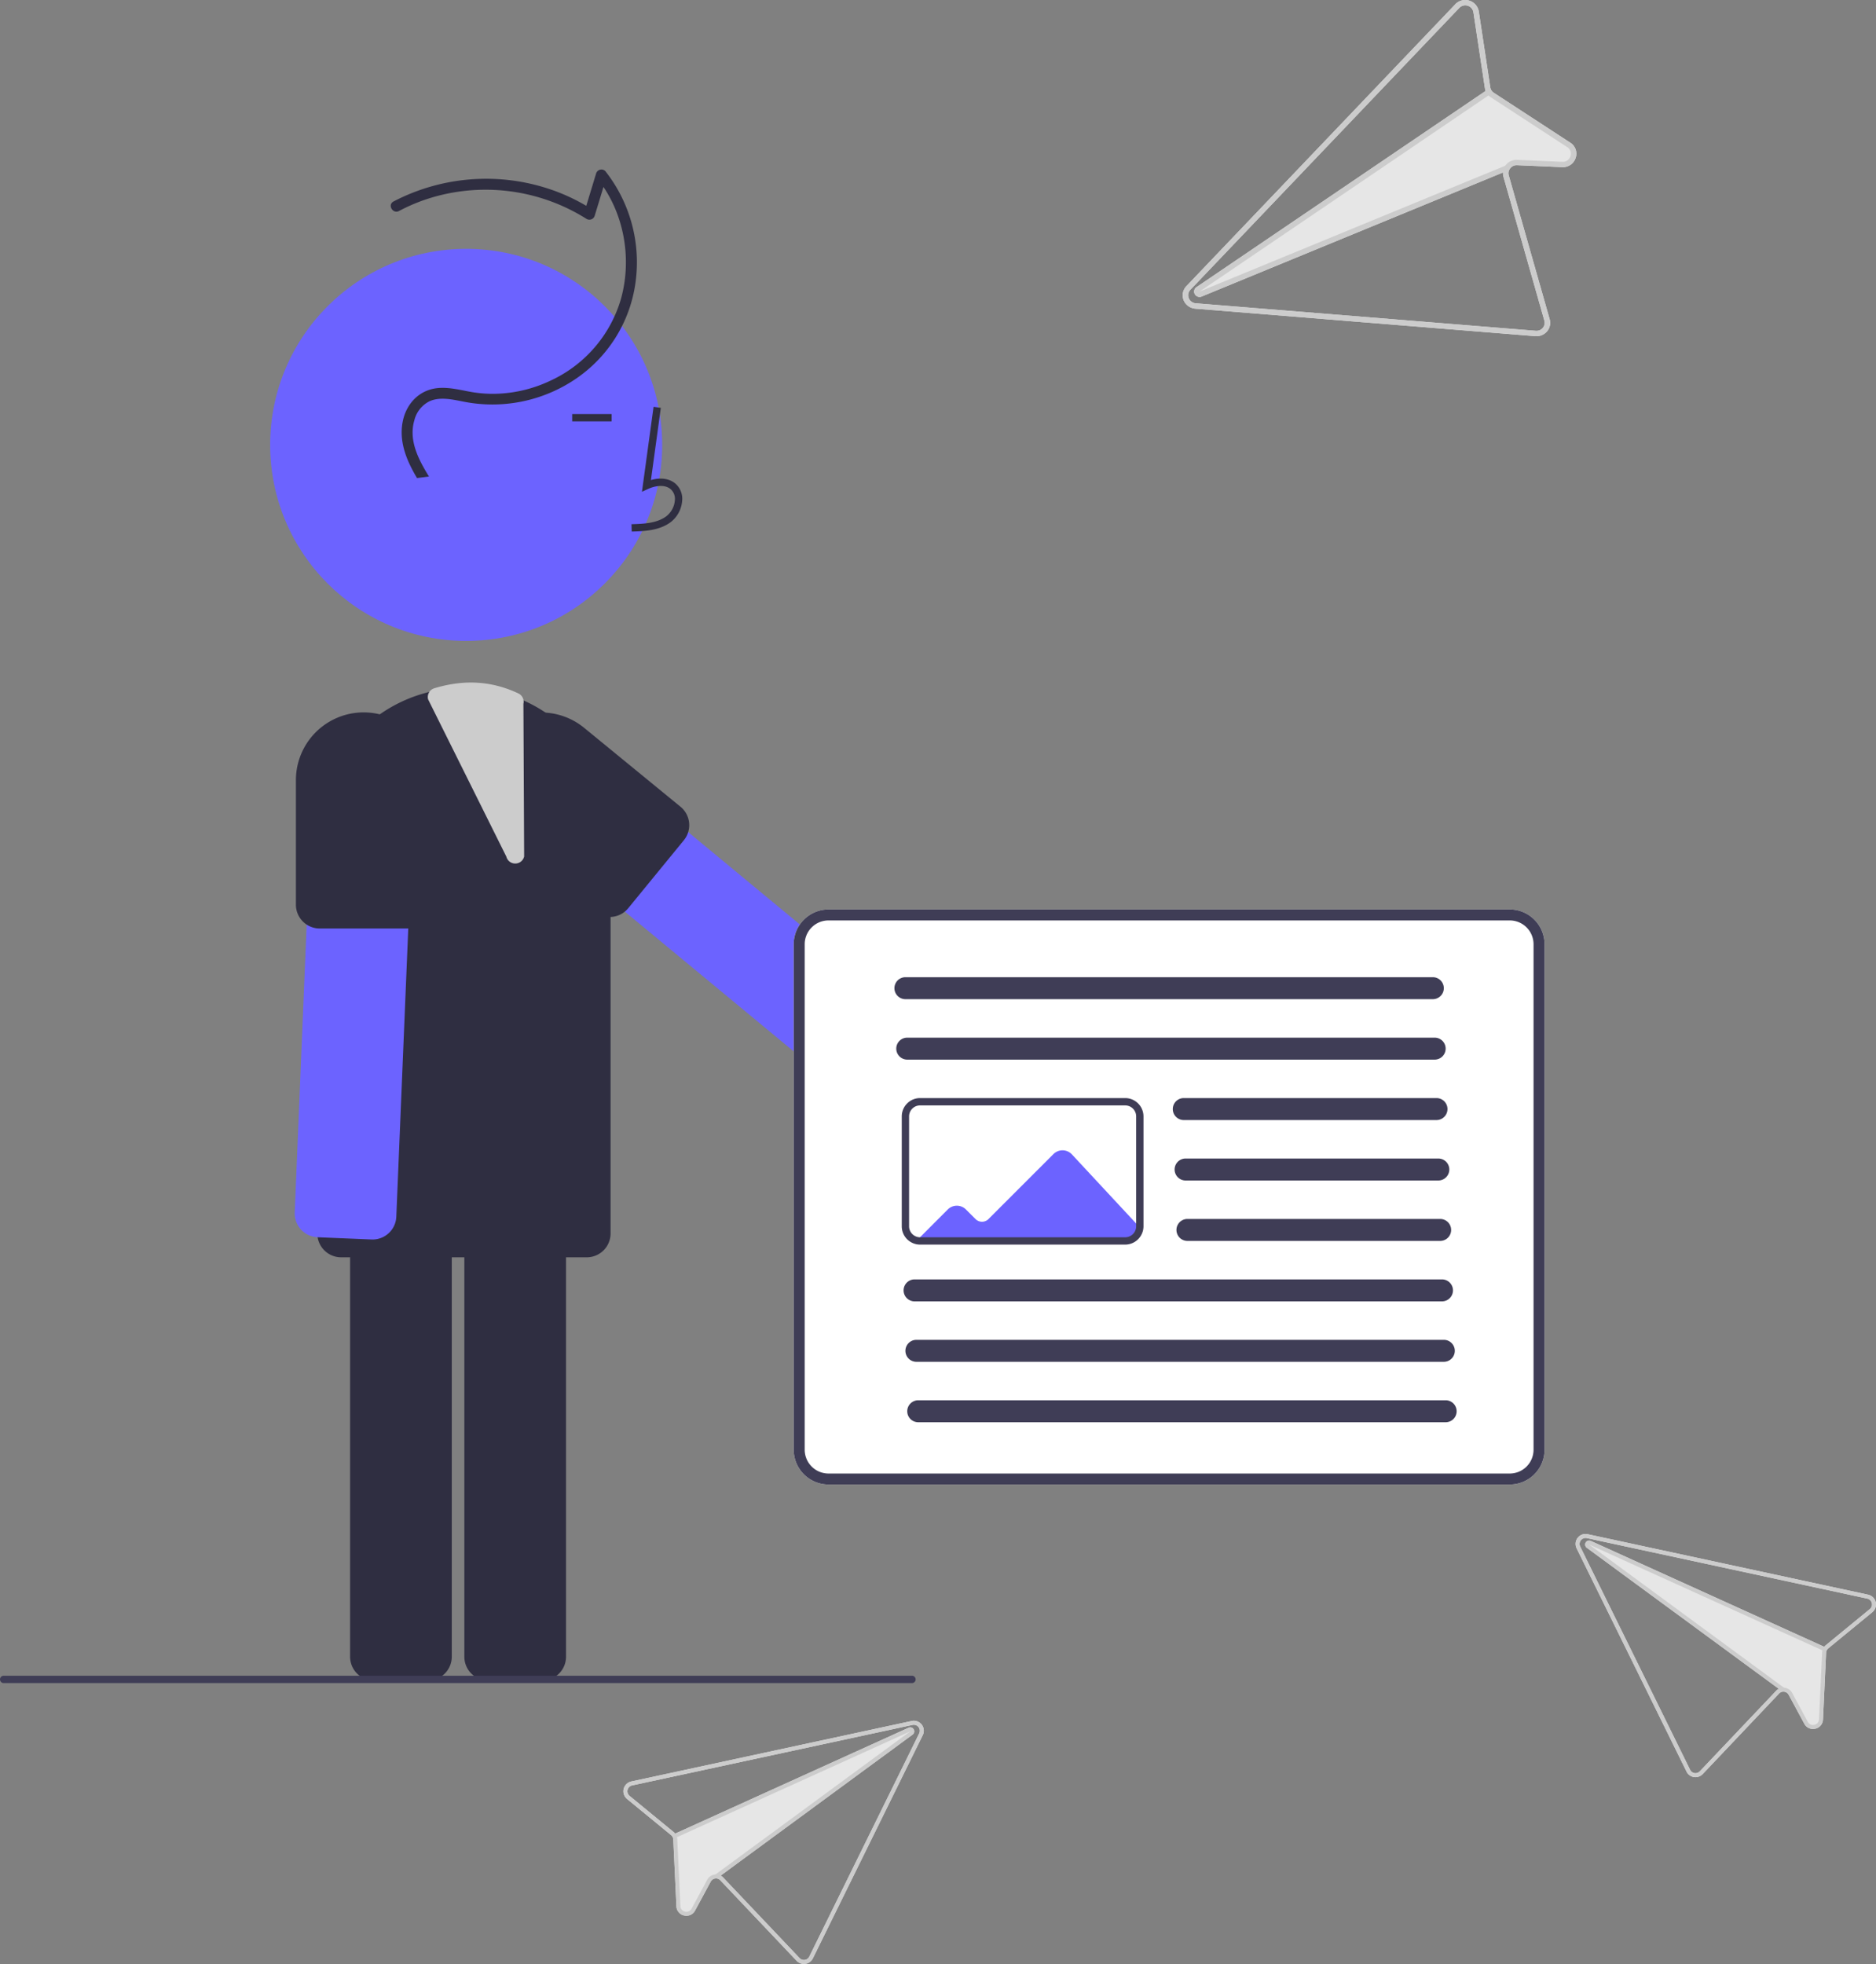 <svg xmlns="http://www.w3.org/2000/svg" width="512.209" height="536.175" viewBox="0 0 512.209 536.175">
  <rect x="0" y="0" width="512.209" height="536.175" fill="#808080" stroke="none"/>
  <g id="Group_135" data-name="Group 135" transform="translate(-41.791 -136)">
    <g id="Group_15" data-name="Group 15" transform="translate(41.791 182.271)">
      <circle id="Ellipse_7" data-name="Ellipse 7" cx="53.519" cy="53.519" r="53.519" transform="translate(73.762 21.663)" fill="#6c63ff"/>
      <path id="Path_91" data-name="Path 91" d="M794.461,670.558V547.543a6.508,6.508,0,0,0-6.5-6.5H773.2a6.508,6.508,0,0,0-6.5,6.5V670.558a6.507,6.507,0,0,0,6.5,6.5h14.759a6.507,6.507,0,0,0,6.5-6.5Z" transform="translate(-671.112 -264.529)" fill="#2f2e41"/>
      <path id="Path_92" data-name="Path 92" d="M763.269,670.558V547.543a6.508,6.508,0,0,0-6.5-6.5h-14.76a6.508,6.508,0,0,0-6.5,6.5V670.558a6.508,6.508,0,0,0,6.5,6.5h14.76a6.507,6.507,0,0,0,6.5-6.5Z" transform="translate(-608.727 -264.529)" fill="#2f2e41"/>
      <path id="Path_93" data-name="Path 93" d="M803.408,555.005V446.061a40.031,40.031,0,0,0-40.031-40.031h0a40.031,40.031,0,0,0-40.031,40.031V555.005a6.5,6.5,0,0,0,6.5,6.5h67.063a6.5,6.5,0,0,0,6.5-6.5Z" transform="translate(-636.703 -264.529)" fill="#2f2e41"/>
      <path id="Path_94" data-name="Path 94" d="M703.826,363.37l-.056-2c3.721-.1,7-.337,9.466-2.138a6.148,6.148,0,0,0,2.381-4.528,3.514,3.514,0,0,0-1.153-2.895c-1.636-1.382-4.269-.935-6.188-.055l-1.655.759,3.173-23.19,1.981.271-2.7,19.727c2.607-.767,5.023-.437,6.678.961a5.471,5.471,0,0,1,1.86,4.492,8.132,8.132,0,0,1-3.2,6.073C711.248,363.162,707.133,363.277,703.826,363.37Z" transform="translate(-531.348 -264.529)" fill="#2f2e41"/>
      <rect id="Rectangle_60" data-name="Rectangle 60" width="10.771" height="2" transform="translate(156.227 66.766)" fill="#2f2e41"/>
      <path id="Path_95" data-name="Path 95" d="M802.4,554.93a6.454,6.454,0,0,0,2.092-4.514l5.1-122.908a6.5,6.5,0,0,0-6.225-6.764l-14.747-.612a6.506,6.506,0,0,0-6.763,6.225l-5.1,122.909a6.508,6.508,0,0,0,6.225,6.764l14.747.611a6.564,6.564,0,0,0,1.4-.091A6.452,6.452,0,0,0,802.4,554.93Z" transform="translate(-696.286 -264.529)" fill="#6c63ff"/>
      <path id="Path_96" data-name="Path 96" d="M778.759,471.744h24a6.507,6.507,0,0,0,6.5-6.5v-34a18.5,18.5,0,0,0-37,0v34A6.507,6.507,0,0,0,778.759,471.744Z" transform="translate(-691.467 -264.529)" fill="#2f2e41"/>
      <path id="Path_97" data-name="Path 97" d="M744.028,517.293l9.409-11.372a6.508,6.508,0,0,0-.865-9.152l-94.781-78.416a6.5,6.5,0,0,0-9.151.864l-9.409,11.373a6.5,6.5,0,0,0,.865,9.151l94.779,78.416a6.487,6.487,0,0,0,9.152-.864Z" transform="translate(-502.615 -264.529)" fill="#6c63ff"/>
      <path id="Path_98" data-name="Path 98" d="M744.1,466.217l15.2-18.57a6.507,6.507,0,0,0-.912-9.147l-26.308-21.538a18.5,18.5,0,1,0-23.438,28.63l26.308,21.538a6.507,6.507,0,0,0,9.147-.912Z" transform="translate(-572.585 -264.529)" fill="#2f2e41"/>
      <path id="Path_99" data-name="Path 99" d="M723.345,348.773c-2.787-4.656-4.968-9.786-3.933-15.3.924-4.926,4.469-8.762,9.567-9.266,3.07-.3,6.125.516,9.123,1.05a34.248,34.248,0,0,0,7.448.482A36.994,36.994,0,0,0,760,322.074a35.469,35.469,0,0,0,19.056-22.331c3.042-11.074.783-23.649-6.44-32.663l2.507-.662-3.264,10.724a1.515,1.515,0,0,1-2.2.9,51.664,51.664,0,0,0-40.2-6.427,48.948,48.948,0,0,0-11.031,4.243c-1.7.906-3.221-1.683-1.514-2.59a54.7,54.7,0,0,1,42.915-3.288,52.215,52.215,0,0,1,11.345,5.472l-2.2.9,3.264-10.724a1.512,1.512,0,0,1,2.507-.662,40.207,40.207,0,0,1,8.241,30.483,37.94,37.94,0,0,1-16.429,26.319A40.458,40.458,0,0,1,736,327.9c-2.936-.564-6.265-1.372-9.146-.143a7.9,7.9,0,0,0-4.234,5.208c-1.632,5.531,1.145,10.784,3.982,15.383Z" transform="translate(-609.481 -264.529)" fill="#2f2e41"/>
      <path id="Path_100" data-name="Path 100" d="M770.8,454h.037a2.466,2.466,0,0,0,2.4-1.927l-.2-41.668a2.535,2.535,0,0,0-1.4-2.853c-7.253-3.407-14.749-3.865-22.913-1.4a2.5,2.5,0,0,0-1.706,3.042l21.366,42.943A2.465,2.465,0,0,0,770.8,454Z" transform="translate(-630.129 -264.529)" fill="#ccc"/>
      <path id="Path_101" data-name="Path 101" d="M641.051,677.744h248a1,1,0,0,0,0-2h-248a1,1,0,0,0,0,2Z" transform="translate(-640.051 -264.529)" fill="#3f3d56"/>
    </g>
    <g id="Group_14" data-name="Group 14" transform="translate(-616 74)">
      <path id="Path_102" data-name="Path 102" d="M645.949,533.538h-186a9.511,9.511,0,0,1-9.5-9.5v-138a9.511,9.511,0,0,1,9.5-9.5h186a9.511,9.511,0,0,1,9.5,9.5v138A9.511,9.511,0,0,1,645.949,533.538Z" transform="translate(424.051 -66.258)" fill="#fff"/>
      <path id="Path_103" data-name="Path 103" d="M484.027,466.948l35.971.59H540.95a3.5,3.5,0,0,0,3.5-3.5v-1.223l-18.042-19.4a3.5,3.5,0,0,0-5.038-.091l-17.744,17.744a2.5,2.5,0,0,1-3.534,0l-2.626-2.622a3.5,3.5,0,0,0-4.949,0Z" transform="translate(424.051 -66.258)" fill="#6c63ff"/>
      <path id="Path_104" data-name="Path 104" d="M645.949,533.538h-186a9.511,9.511,0,0,1-9.5-9.5v-138a9.511,9.511,0,0,1,9.5-9.5h186a9.511,9.511,0,0,1,9.5,9.5v138A9.511,9.511,0,0,1,645.949,533.538Zm-186-154a6.507,6.507,0,0,0-6.5,6.5v138a6.508,6.508,0,0,0,6.5,6.5h186a6.507,6.507,0,0,0,6.5-6.5v-138a6.507,6.507,0,0,0-6.5-6.5Z" transform="translate(424.051 -66.258)" fill="#3f3d56"/>
      <path id="Path_105" data-name="Path 105" d="M624.949,401.038h-144a3,3,0,1,1,0-6h144a3,3,0,0,1,0,6Z" transform="translate(424.051 -66.258)" fill="#3f3d56"/>
      <path id="Path_106" data-name="Path 106" d="M625.449,417.538h-144a3,3,0,0,1,0-6h144a3,3,0,0,1,0,6Z" transform="translate(424.051 -66.258)" fill="#3f3d56"/>
      <path id="Path_107" data-name="Path 107" d="M625.949,434.038h-69a3,3,0,1,1,0-6h69a3,3,0,0,1,0,6Z" transform="translate(424.051 -66.258)" fill="#3f3d56"/>
      <path id="Path_108" data-name="Path 108" d="M626.449,450.538h-69a3,3,0,1,1,0-6h69a3,3,0,0,1,0,6Z" transform="translate(424.051 -66.258)" fill="#3f3d56"/>
      <path id="Path_109" data-name="Path 109" d="M626.949,467.038h-69a3,3,0,1,1,0-6h69a3,3,0,0,1,0,6Z" transform="translate(424.051 -66.258)" fill="#3f3d56"/>
      <path id="Path_110" data-name="Path 110" d="M627.449,483.538h-144a3,3,0,1,1,0-6h144a3,3,0,0,1,0,6Z" transform="translate(424.051 -66.258)" fill="#3f3d56"/>
      <path id="Path_111" data-name="Path 111" d="M627.949,500.038h-144a3,3,0,1,1,0-6h144a3,3,0,0,1,0,6Z" transform="translate(424.051 -66.258)" fill="#3f3d56"/>
      <path id="Path_112" data-name="Path 112" d="M628.449,516.538h-144a3,3,0,1,1,0-6h144a3,3,0,0,1,0,6Z" transform="translate(424.051 -66.258)" fill="#3f3d56"/>
      <path id="Path_113" data-name="Path 113" d="M540.949,468.038h-56a4.917,4.917,0,0,1-2.384-.61h-.014l-.254-.153a4.98,4.98,0,0,1-2.348-4.237v-30a5.006,5.006,0,0,1,5-5h56a5.006,5.006,0,0,1,5,5v30a5.006,5.006,0,0,1-5,5ZM483.234,465.5l.144.088a2.906,2.906,0,0,0,1.571.452h56a3,3,0,0,0,3-3v-30a3,3,0,0,0-3-3h-56a3,3,0,0,0-3,3v30a2.987,2.987,0,0,0,1.286,2.459Z" transform="translate(424.051 -66.258)" fill="#3f3d56"/>
    </g>
    <g id="Group_12" data-name="Group 12" transform="translate(-522 133)">
      <path id="Path_114" data-name="Path 114" d="M312.093,555.619a2.722,2.722,0,0,0-1.149,4.763l12.027,9.873a1.77,1.77,0,0,1,.429.529,1.663,1.663,0,0,1,.167.655l.855,18.232a2.661,2.661,0,0,0,2.108,2.527l.021,0a2.657,2.657,0,0,0,2.975-1.363l4.27-7.9a1.637,1.637,0,0,1,1.457-.847,1.582,1.582,0,0,1,1.163.508l20.847,21.982a2.717,2.717,0,0,0,4.408-.668l30.015-60.953a2.72,2.72,0,0,0-3.015-3.864l-.982.211-75.6,16.307Zm-.462,3.924a1.635,1.635,0,0,1,.694-2.859l75.572-16.3,1.006-.217a1.635,1.635,0,0,1,1.81,2.316L360.7,603.434a1.632,1.632,0,0,1-2.645.4l-20.847-21.982a2.607,2.607,0,0,0-.71-.541l52.412-38.5a1.089,1.089,0,0,0-.908-1.938.947.947,0,0,0-.175.061l-63.743,28.909a2.682,2.682,0,0,0-.423-.428l-12.027-9.873Z" transform="translate(424.051 -66.258)" fill="#e6e6e6"/>
      <path id="Path_115" data-name="Path 115" d="M312.093,555.619a2.722,2.722,0,0,0-1.149,4.763l12.027,9.873a1.77,1.77,0,0,1,.429.529,1.663,1.663,0,0,1,.167.655l.855,18.232a2.661,2.661,0,0,0,2.108,2.527l.021,0a2.657,2.657,0,0,0,2.975-1.363l4.27-7.9a1.637,1.637,0,0,1,1.457-.847,1.582,1.582,0,0,1,1.163.508l20.847,21.982a2.717,2.717,0,0,0,4.408-.668l30.015-60.953a2.72,2.72,0,0,0-3.015-3.864l-.982.211-75.6,16.307Zm-.462,3.924a1.635,1.635,0,0,1,.694-2.859l75.572-16.3,1.006-.217a1.635,1.635,0,0,1,1.81,2.316L360.7,603.434a1.632,1.632,0,0,1-2.645.4l-20.847-21.982a2.606,2.606,0,0,0-.71-.541,2.645,2.645,0,0,0-1.235-.307c-.061,0-.123,0-.185,0h-.005a2.713,2.713,0,0,0-2.229,1.417l-4.271,7.9a1.583,1.583,0,0,1-1.789.813l-.011,0a1.579,1.579,0,0,1-1.263-1.516l-.855-18.232a2.574,2.574,0,0,0-.086-.57v-.005a2.606,2.606,0,0,0-.2-.517,2.529,2.529,0,0,0-.289-.454,2.679,2.679,0,0,0-.423-.428l-12.027-9.873Z" transform="translate(424.051 -66.258)" fill="#ccc"/>
      <path id="Path_116" data-name="Path 116" d="M324.082,569.844l63.744-28.909a.951.951,0,0,1,.175-.061,1.089,1.089,0,0,1,.908,1.938l-52.412,38.5-.925.681-.641-.877.141-.108h.005l53.185-39.075-63.693,28.881v.005l-.277.122-.449-.99Z" transform="translate(424.051 -66.258)" fill="#ccc"/>
    </g>
    <g id="Group_13" data-name="Group 13" transform="translate(-564 51)">
      <path id="Path_117" data-name="Path 117" d="M691.806,586.619l-75.6-16.307-.982-.211a2.72,2.72,0,0,0-3.015,3.864l30.015,60.953a2.717,2.717,0,0,0,4.408.668L667.482,613.6a1.583,1.583,0,0,1,1.163-.508,1.637,1.637,0,0,1,1.457.847l4.27,7.9a2.657,2.657,0,0,0,2.975,1.363l.021,0a2.66,2.66,0,0,0,2.108-2.527l.855-18.232a1.662,1.662,0,0,1,.167-.655,1.768,1.768,0,0,1,.429-.529l12.027-9.873a2.722,2.722,0,0,0-1.149-4.763Zm.462,3.924-12.027,9.873a2.685,2.685,0,0,0-.423.428l-63.744-28.909a.95.95,0,0,0-.175-.061,1.089,1.089,0,0,0-.908,1.938l52.412,38.5a2.608,2.608,0,0,0-.71.541l-20.847,21.982a1.631,1.631,0,0,1-2.645-.4l-30.014-60.953a1.635,1.635,0,0,1,1.81-2.316l1.006.217,75.573,16.3a1.635,1.635,0,0,1,.694,2.859Z" transform="translate(424.051 -66.258)" fill="#e6e6e6"/>
      <path id="Path_118" data-name="Path 118" d="M691.806,586.619l-75.6-16.307-.982-.211a2.72,2.72,0,0,0-3.015,3.864l30.015,60.953a2.717,2.717,0,0,0,4.408.668L667.482,613.6a1.583,1.583,0,0,1,1.163-.508,1.637,1.637,0,0,1,1.457.847l4.27,7.9a2.657,2.657,0,0,0,2.975,1.363l.021,0a2.66,2.66,0,0,0,2.108-2.527l.855-18.232a1.662,1.662,0,0,1,.167-.655,1.768,1.768,0,0,1,.429-.529l12.027-9.873a2.722,2.722,0,0,0-1.149-4.763Zm.462,3.924-12.027,9.873a2.685,2.685,0,0,0-.423.428,2.529,2.529,0,0,0-.289.454,2.606,2.606,0,0,0-.2.517v.005a2.573,2.573,0,0,0-.086.57l-.855,18.232a1.579,1.579,0,0,1-1.263,1.516l-.011,0a1.583,1.583,0,0,1-1.789-.813l-4.271-7.9a2.713,2.713,0,0,0-2.229-1.417h-.005c-.062,0-.124-.006-.185,0a2.645,2.645,0,0,0-1.235.307,2.608,2.608,0,0,0-.71.541l-20.847,21.982a1.631,1.631,0,0,1-2.645-.4l-30.015-60.953a1.635,1.635,0,0,1,1.81-2.316l1.006.217,75.573,16.3a1.635,1.635,0,0,1,.694,2.859Z" transform="translate(424.051 -66.258)" fill="#ccc"/>
      <path id="Path_119" data-name="Path 119" d="M680.058,600.952l-.449.99-.278-.122v-.005l-63.693-28.881,53.185,39.075h.005l.141.108-.641.877-.925-.681-52.412-38.5a1.089,1.089,0,0,1,.908-1.938.955.955,0,0,1,.175.062l63.744,28.909Z" transform="translate(424.051 -66.258)" fill="#ccc"/>
    </g>
    <g id="Group_11" data-name="Group 11" transform="translate(364.703 136)">
      <path id="Path_120" data-name="Path 120" d="M436.084,223.412a3.758,3.758,0,0,1,6.414,1.969l3.136,20.707a2.352,2.352,0,0,0,.32.861,2.258,2.258,0,0,0,.653.646l20.846,13.6a3.545,3.545,0,0,1,1.487,4.18l-.009.028a3.642,3.642,0,0,1-3.7,2.49l-12.3-.534a2.255,2.255,0,0,0-2.024,1.1,2.094,2.094,0,0,0-.222,1.693l11.164,39.26a3.581,3.581,0,0,1-.718,3.312,3.777,3.777,0,0,1-3.175,1.313l-92.868-7.514a3.765,3.765,0,0,1-2.253-.979,3.61,3.61,0,0,1-.167-5.172l.941-.988,72.479-75.962Zm4.942,2.181a2.186,2.186,0,0,0-.684-1.277,2.273,2.273,0,0,0-3.169.1l-72.456,75.939-.965,1.01a2.181,2.181,0,0,0-.592,1.308,2.213,2.213,0,0,0,2.041,2.382l92.868,7.514a2.28,2.28,0,0,0,.779-.073,2.19,2.19,0,0,0,1.557-2.7l-11.164-39.259a3.445,3.445,0,0,1-.136-1.194L366.862,303.2a1.515,1.515,0,0,1-1.655-.316,1.445,1.445,0,0,1,.014-2.072,1.3,1.3,0,0,1,.2-.16l78.949-53.57a3.555,3.555,0,0,1-.2-.784l-3.136-20.707Z" transform="translate(-361.653 -222.258)" fill="#e6e6e6"/>
      <path id="Path_121" data-name="Path 121" d="M436.084,223.412a3.758,3.758,0,0,1,6.414,1.969l3.136,20.707a2.352,2.352,0,0,0,.32.861,2.258,2.258,0,0,0,.653.646l20.846,13.6a3.545,3.545,0,0,1,1.487,4.18l-.009.028a3.642,3.642,0,0,1-3.7,2.49l-12.3-.534a2.255,2.255,0,0,0-2.024,1.1,2.094,2.094,0,0,0-.222,1.693l11.164,39.26a3.581,3.581,0,0,1-.718,3.312,3.777,3.777,0,0,1-3.175,1.313l-92.868-7.514a3.765,3.765,0,0,1-2.253-.979,3.61,3.61,0,0,1-.167-5.172l.941-.988,72.479-75.962Zm4.942,2.181a2.186,2.186,0,0,0-.684-1.277,2.273,2.273,0,0,0-3.169.1l-72.456,75.939-.965,1.01a2.181,2.181,0,0,0-.592,1.308,2.213,2.213,0,0,0,2.041,2.382l92.868,7.514a2.279,2.279,0,0,0,.779-.073,2.19,2.19,0,0,0,1.557-2.7l-11.164-39.259a3.443,3.443,0,0,1-.136-1.193,3.511,3.511,0,0,1,.51-1.638c.04-.072.087-.141.135-.211l0-.007a3.744,3.744,0,0,1,3.238-1.593l12.31.536a2.169,2.169,0,0,0,2.217-1.5l0-.014a2.1,2.1,0,0,0-.893-2.506l-20.846-13.6a3.513,3.513,0,0,1-.611-.493l-.007,0a3.519,3.519,0,0,1-.469-.585,3.374,3.374,0,0,1-.33-.648,3.553,3.553,0,0,1-.2-.784l-3.136-20.707Z" transform="translate(-361.653 -222.258)" fill="#ccc"/>
      <path id="Path_122" data-name="Path 122" d="M459.819,247.083l-78.949,53.57a1.294,1.294,0,0,0-.2.16,1.445,1.445,0,0,0-.322,1.623,1.5,1.5,0,0,0,1.963.765l82.243-33.86,1.453-.6-.58-1.346-.226.088,0,.007-83.465,34.355,78.881-53.53.007,0,.34-.236-.849-1.2Z" transform="translate(-377.105 -222.258)" fill="#ccc"/>
    </g>
  </g>
</svg>
